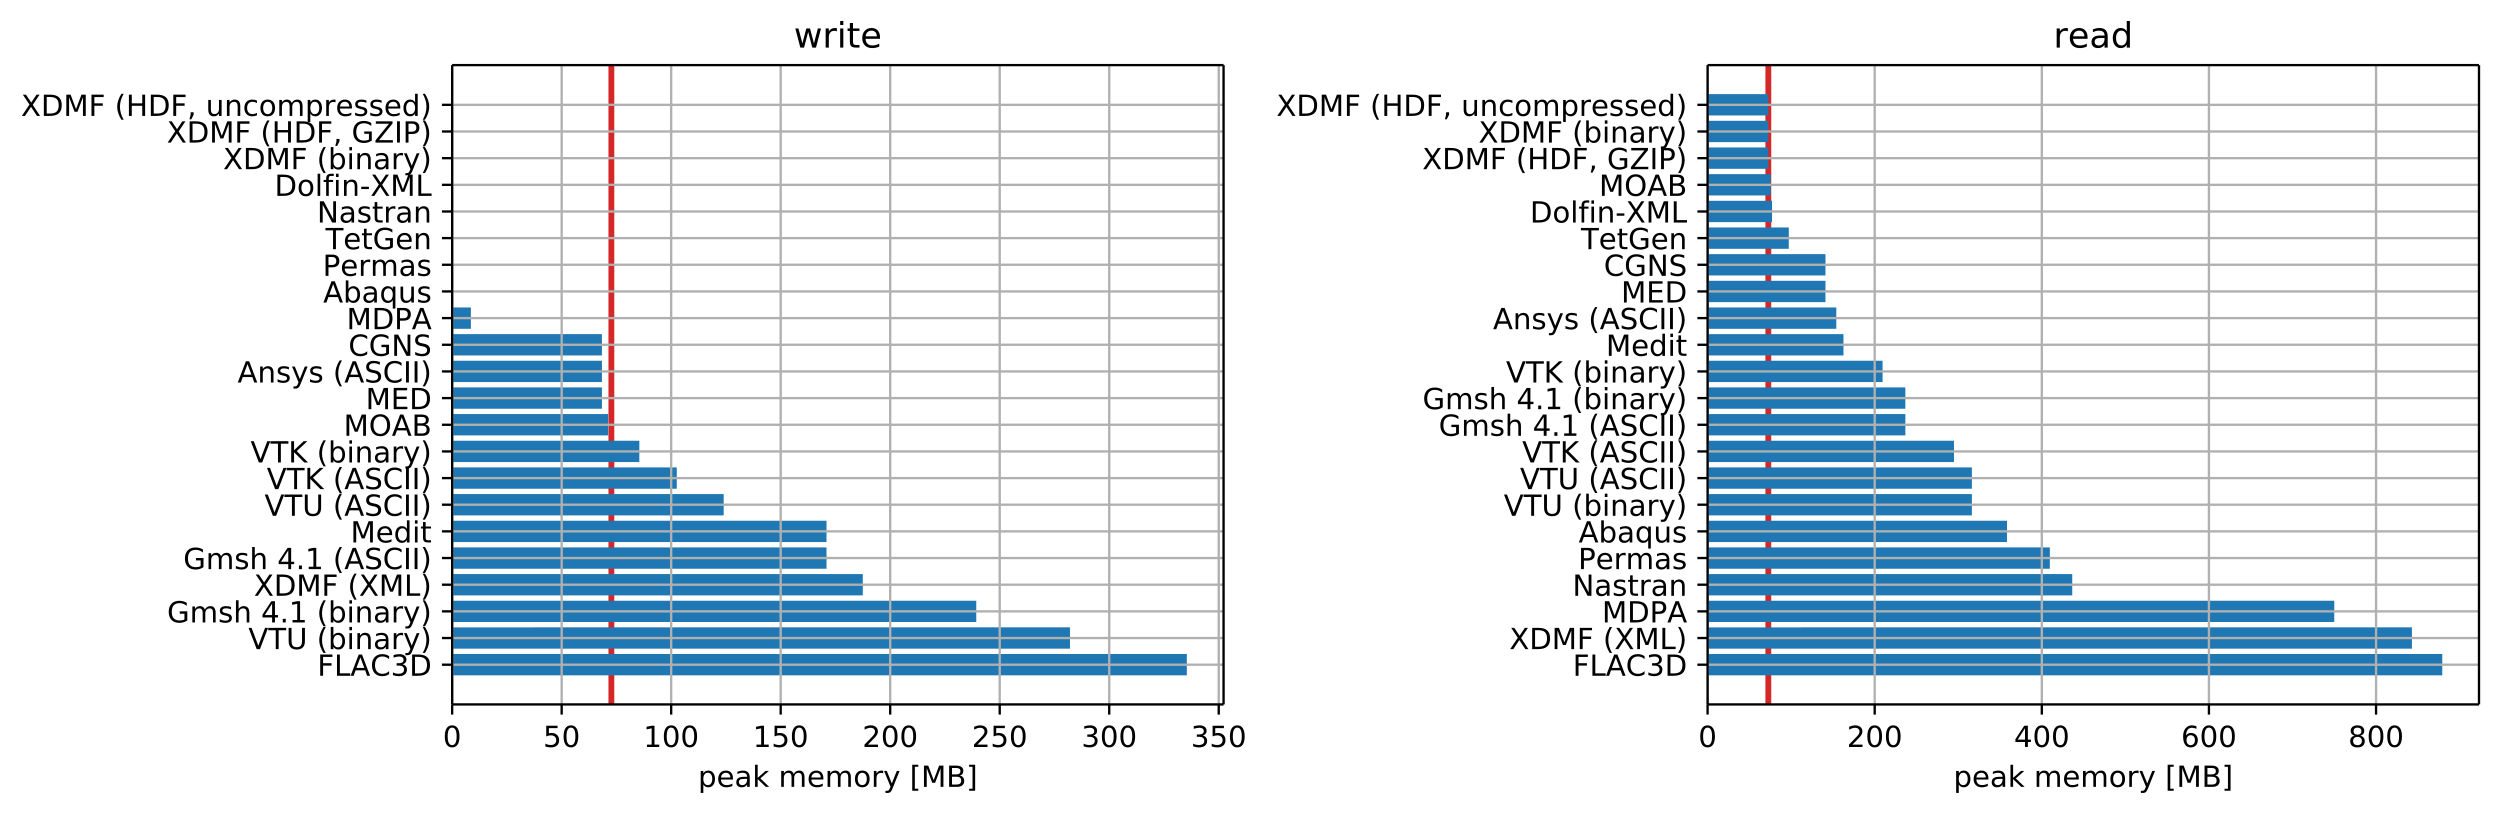 <svg height="372.046" viewBox="0 0 857.022 279.034" width="1142.695" xmlns="http://www.w3.org/2000/svg" xmlns:xlink="http://www.w3.org/1999/xlink"><defs><style>*{stroke-linecap:butt;stroke-linejoin:round}</style></defs><g id="figure_1"><path d="M0 279.034h857.022V0H0z" fill="none" id="patch_1"/><g id="axes_1"><path d="M155.002 241.478h264.446V22.318H155.002z" fill="none" id="patch_2"/><path clip-path="url(#pdcc5256790)" d="M209.582 246.14V8.517" fill="none" stroke="#d62728" stroke-linecap="square" stroke-width="2" id="line2d_1"/><path clip-path="url(#pdcc5256790)" d="M155.002 231.516h251.853v-7.311H155.002z" fill="#1f77b4" id="patch_3"/><path clip-path="url(#pdcc5256790)" d="M155.002 222.377h211.794v-7.311H155.002z" fill="#1f77b4" id="patch_4"/><path clip-path="url(#pdcc5256790)" d="M155.002 213.238h179.67v-7.312h-179.67z" fill="#1f77b4" id="patch_5"/><path clip-path="url(#pdcc5256790)" d="M155.002 204.098H295.77v-7.311H155z" fill="#1f77b4" id="patch_6"/><path clip-path="url(#pdcc5256790)" d="M155.002 194.96h128.337v-7.312H155.002z" fill="#1f77b4" id="patch_7"/><path clip-path="url(#pdcc5256790)" d="M155.002 185.82h128.337v-7.312H155.002z" fill="#1f77b4" id="patch_8"/><path clip-path="url(#pdcc5256790)" d="M155.002 176.68h93.08v-7.31h-93.08z" fill="#1f77b4" id="patch_9"/><path clip-path="url(#pdcc5256790)" d="M155.002 167.541h77.001v-7.311h-77.001z" fill="#1f77b4" id="patch_10"/><path clip-path="url(#pdcc5256790)" d="M155.002 158.402h64.17v-7.311h-64.17z" fill="#1f77b4" id="patch_11"/><path clip-path="url(#pdcc5256790)" d="M155.002 149.263h53.508v-7.312h-53.508z" fill="#1f77b4" id="patch_12"/><path clip-path="url(#pdcc5256790)" d="M155.002 140.123h51.347v-7.31h-51.347z" fill="#1f77b4" id="patch_13"/><path clip-path="url(#pdcc5256790)" d="M155.002 130.984h51.346v-7.311h-51.346z" fill="#1f77b4" id="patch_14"/><path clip-path="url(#pdcc5256790)" d="M155.002 121.845h51.343v-7.312h-51.343z" fill="#1f77b4" id="patch_15"/><path clip-path="url(#pdcc5256790)" d="M155.002 112.706h6.422v-7.312h-6.422z" fill="#1f77b4" id="patch_16"/><path clip-path="url(#pdcc5256790)" d="M155.002 103.566h.04v-7.311h-.04z" fill="#1f77b4" id="patch_17"/><path clip-path="url(#pdcc5256790)" d="M155.002 94.427h.04v-7.311h-.04z" fill="#1f77b4" id="patch_18"/><path clip-path="url(#pdcc5256790)" d="M155.002 85.288h.04v-7.312h-.04z" fill="#1f77b4" id="patch_19"/><path clip-path="url(#pdcc5256790)" d="M155.002 76.148h.033v-7.31h-.033z" fill="#1f77b4" id="patch_20"/><path clip-path="url(#pdcc5256790)" d="M155.002 67.01h.014v-7.312h-.014z" fill="#1f77b4" id="patch_21"/><path clip-path="url(#pdcc5256790)" d="M155.002 57.87h.006v-7.311h-.006z" fill="#1f77b4" id="patch_22"/><path clip-path="url(#pdcc5256790)" d="M155.002 48.73h.004v-7.31h-.004z" fill="#1f77b4" id="patch_23"/><path clip-path="url(#pdcc5256790)" d="M155.002 39.591h.003V32.28h-.003z" fill="#1f77b4" id="patch_24"/><g id="matplotlib.axis_1"><g id="xtick_1"><path clip-path="url(#pdcc5256790)" d="M155.002 241.478V22.318" fill="none" stroke="#b0b0b0" stroke-linecap="square" stroke-width=".8" id="line2d_2"/><g id="line2d_3"><defs><path d="M0 0v3.5" id="m8666984bd7" stroke="#000" stroke-width=".8"/></defs><use x="155.002" xlink:href="#m8666984bd7" y="241.478" stroke="#000" stroke-width=".8"/></g><g id="text_1"><defs><path d="M31.781 66.406q-7.61 0-11.453-7.5Q16.5 51.422 16.5 36.375q0-14.984 3.828-22.484 3.844-7.5 11.453-7.5 7.672 0 11.5 7.5 3.844 7.5 3.844 22.484 0 15.047-3.844 22.531-3.828 7.5-11.5 7.5zm0 7.813q12.266 0 18.735-9.703 6.468-9.688 6.468-28.141 0-18.406-6.468-28.11-6.47-9.687-18.735-9.687-12.25 0-18.718 9.688-6.47 9.703-6.47 28.109 0 18.453 6.47 28.14Q19.53 74.22 31.78 74.22z" id="DejaVuSans-48"/></defs><use xlink:href="#DejaVuSans-48" transform="matrix(.1 0 0 -.1 151.82 256.077)"/></g></g><g id="xtick_2"><path clip-path="url(#pdcc5256790)" d="M192.543 241.478V22.318" fill="none" stroke="#b0b0b0" stroke-linecap="square" stroke-width=".8" id="line2d_4"/><use x="192.543" xlink:href="#m8666984bd7" y="241.478" stroke="#000" stroke-width=".8" id="line2d_5"/><g id="text_2"><defs><path d="M10.797 72.906h38.719v-8.312H19.828v-17.86q2.14.735 4.281 1.094 2.157.36 4.313.36 12.203 0 19.328-6.688 7.14-6.688 7.14-18.11 0-11.765-7.328-18.296-7.328-6.516-20.656-6.516-4.593 0-9.36.781-4.75.782-9.827 2.344v9.922q4.39-2.39 9.078-3.563 4.687-1.171 9.906-1.171 8.453 0 13.375 4.437 4.938 4.438 4.938 12.063 0 7.609-4.938 12.047-4.922 4.453-13.375 4.453-3.953 0-7.89-.875-3.922-.875-8.016-2.735z" id="DejaVuSans-53"/></defs><g transform="matrix(.1 0 0 -.1 186.18 256.077)"><use xlink:href="#DejaVuSans-53"/><use x="63.623" xlink:href="#DejaVuSans-48"/></g></g></g><g id="xtick_3"><path clip-path="url(#pdcc5256790)" d="M230.085 241.478V22.318" fill="none" stroke="#b0b0b0" stroke-linecap="square" stroke-width=".8" id="line2d_6"/><use x="230.085" xlink:href="#m8666984bd7" y="241.478" stroke="#000" stroke-width=".8" id="line2d_7"/><g id="text_3"><defs><path d="M12.406 8.297h16.11v55.625l-17.532-3.516v8.985l17.438 3.515h9.86V8.296H54.39V0H12.406z" id="DejaVuSans-49"/></defs><g transform="matrix(.1 0 0 -.1 220.542 256.077)"><use xlink:href="#DejaVuSans-49"/><use x="63.623" xlink:href="#DejaVuSans-48"/><use x="127.246" xlink:href="#DejaVuSans-48"/></g></g></g><g id="xtick_4"><path clip-path="url(#pdcc5256790)" d="M267.627 241.478V22.318" fill="none" stroke="#b0b0b0" stroke-linecap="square" stroke-width=".8" id="line2d_8"/><use x="267.627" xlink:href="#m8666984bd7" y="241.478" stroke="#000" stroke-width=".8" id="line2d_9"/><g transform="matrix(.1 0 0 -.1 258.083 256.077)" id="text_4"><use xlink:href="#DejaVuSans-49"/><use x="63.623" xlink:href="#DejaVuSans-53"/><use x="127.246" xlink:href="#DejaVuSans-48"/></g></g><g id="xtick_5"><path clip-path="url(#pdcc5256790)" d="M305.169 241.478V22.318" fill="none" stroke="#b0b0b0" stroke-linecap="square" stroke-width=".8" id="line2d_10"/><use x="305.169" xlink:href="#m8666984bd7" y="241.478" stroke="#000" stroke-width=".8" id="line2d_11"/><g id="text_5"><defs><path d="M19.188 8.297h34.421V0H7.33v8.297q5.609 5.812 15.296 15.594 9.703 9.797 12.188 12.64 4.734 5.313 6.609 9 1.89 3.688 1.89 7.25 0 5.813-4.078 9.469-4.078 3.672-10.625 3.672-4.64 0-9.797-1.61-5.14-1.609-11-4.89v9.969Q13.767 71.78 18.938 73q5.188 1.219 9.485 1.219 11.328 0 18.062-5.672 6.735-5.656 6.735-15.125 0-4.5-1.688-8.531-1.672-4.016-6.125-9.485-1.218-1.422-7.765-8.187-6.532-6.766-18.453-18.922z" id="DejaVuSans-50"/></defs><g transform="matrix(.1 0 0 -.1 295.625 256.077)"><use xlink:href="#DejaVuSans-50"/><use x="63.623" xlink:href="#DejaVuSans-48"/><use x="127.246" xlink:href="#DejaVuSans-48"/></g></g></g><g id="xtick_6"><path clip-path="url(#pdcc5256790)" d="M342.71 241.478V22.318" fill="none" stroke="#b0b0b0" stroke-linecap="square" stroke-width=".8" id="line2d_12"/><use x="342.711" xlink:href="#m8666984bd7" y="241.478" stroke="#000" stroke-width=".8" id="line2d_13"/><g transform="matrix(.1 0 0 -.1 333.167 256.077)" id="text_6"><use xlink:href="#DejaVuSans-50"/><use x="63.623" xlink:href="#DejaVuSans-53"/><use x="127.246" xlink:href="#DejaVuSans-48"/></g></g><g id="xtick_7"><path clip-path="url(#pdcc5256790)" d="M380.253 241.478V22.318" fill="none" stroke="#b0b0b0" stroke-linecap="square" stroke-width=".8" id="line2d_14"/><use x="380.253" xlink:href="#m8666984bd7" y="241.478" stroke="#000" stroke-width=".8" id="line2d_15"/><g id="text_7"><defs><path d="M40.578 39.313Q47.656 37.797 51.625 33q3.984-4.781 3.984-11.813 0-10.78-7.422-16.703-7.421-5.906-21.093-5.906-4.578 0-9.438.906-4.86.907-10.031 2.72v9.515q4.094-2.39 8.969-3.61 4.89-1.218 10.218-1.218 9.266 0 14.125 3.656 4.86 3.656 4.86 10.64 0 6.454-4.516 10.079-4.515 3.64-12.562 3.64h-8.5v8.11h8.89q7.266 0 11.125 2.906 3.86 2.906 3.86 8.375 0 5.61-3.985 8.61-3.968 3.015-11.39 3.015-4.063 0-8.703-.89-4.641-.876-10.203-2.72v8.782q5.624 1.562 10.53 2.344 4.907.78 9.25.78 11.235 0 17.766-5.109 6.547-5.093 6.547-13.78 0-6.063-3.468-10.235-3.47-4.172-9.86-5.782z" id="DejaVuSans-51"/></defs><g transform="matrix(.1 0 0 -.1 370.709 256.077)"><use xlink:href="#DejaVuSans-51"/><use x="63.623" xlink:href="#DejaVuSans-48"/><use x="127.246" xlink:href="#DejaVuSans-48"/></g></g></g><g id="xtick_8"><path clip-path="url(#pdcc5256790)" d="M417.795 241.478V22.318" fill="none" stroke="#b0b0b0" stroke-linecap="square" stroke-width=".8" id="line2d_16"/><use x="417.795" xlink:href="#m8666984bd7" y="241.478" stroke="#000" stroke-width=".8" id="line2d_17"/><g transform="matrix(.1 0 0 -.1 408.25 256.077)" id="text_8"><use xlink:href="#DejaVuSans-51"/><use x="63.623" xlink:href="#DejaVuSans-53"/><use x="127.246" xlink:href="#DejaVuSans-48"/></g></g><g id="text_9"><defs><path d="M18.11 8.203v-29H9.077v75.484h9.031v-8.296q2.844 4.875 7.157 7.234Q29.594 56 35.594 56q9.968 0 16.187-7.906 6.235-7.907 6.235-20.797T51.78 6.484q-6.218-7.906-16.187-7.906-6 0-10.328 2.375-4.313 2.375-7.157 7.25zm30.578 19.094q0 9.906-4.079 15.547-4.078 5.64-11.203 5.64-7.14 0-11.218-5.64-4.079-5.64-4.079-15.547 0-9.906 4.078-15.547 4.079-5.64 11.22-5.64 7.124 0 11.202 5.64t4.078 15.547z" id="DejaVuSans-112"/><path d="M56.203 29.594v-4.39H14.891q.593-9.282 5.593-14.142 5-4.859 13.938-4.859 5.172 0 10.031 1.266 4.86 1.265 9.656 3.812v-8.5Q49.266.734 44.187-.344 39.11-1.422 33.892-1.422q-13.094 0-20.735 7.61-7.64 7.625-7.64 20.625 0 13.421 7.25 21.296Q20.016 56 32.328 56q11.031 0 17.453-7.11 6.422-7.093 6.422-19.296zm-8.984 2.64q-.094 7.36-4.125 11.75-4.032 4.407-10.672 4.407-7.516 0-12.031-4.25-4.516-4.25-5.203-11.97z" id="DejaVuSans-101"/><path d="M34.281 27.484q-10.89 0-15.093-2.484-4.204-2.484-4.204-8.5 0-4.781 3.157-7.594 3.156-2.797 8.562-2.797 7.485 0 12 5.297 4.516 5.297 4.516 14.078v2zm17.922 3.72V0H43.22v8.297Q40.14 3.328 35.547.953q-4.594-2.375-11.234-2.375-8.391 0-13.36 4.719Q6 8.016 6 15.922q0 9.219 6.172 13.906 6.187 4.688 18.437 4.688h12.61v.89q0 6.203-4.078 9.594-4.078 3.39-11.453 3.39-4.688 0-9.141-1.124-4.438-1.125-8.531-3.375v8.312q4.921 1.906 9.562 2.844 4.64.953 9.031.953 11.875 0 17.735-6.156 5.86-6.14 5.86-18.64z" id="DejaVuSans-97"/><path d="M9.078 75.984h9.031V31.11l26.813 23.578H56.39l-29-25.578L57.625 0H45.906L18.11 26.703V0H9.08z" id="DejaVuSans-107"/><path d="M52 44.188q3.375 6.062 8.063 8.937Q64.75 56 71.093 56q8.548 0 13.188-5.984 4.64-5.97 4.64-17V0h-9.03v32.719q0 7.86-2.797 11.656-2.781 3.813-8.485 3.813-6.984 0-11.046-4.641-4.047-4.625-4.047-12.64V0h-9.032v32.719q0 7.906-2.78 11.687-2.782 3.782-8.595 3.782-6.89 0-10.953-4.657-4.047-4.656-4.047-12.625V0H9.08v54.688h9.03v-8.5q3.078 5.03 7.375 7.421Q29.781 56 35.687 56q5.97 0 10.141-3.031Q50 49.953 52 44.187z" id="DejaVuSans-109"/><path d="M30.61 48.39q-7.22 0-11.422-5.64-4.204-5.64-4.204-15.453 0-9.813 4.172-15.453 4.188-5.64 11.453-5.64 7.188 0 11.375 5.655 4.203 5.672 4.203 15.438 0 9.719-4.203 15.406-4.187 5.688-11.375 5.688zm0 7.61q11.718 0 18.406-7.625 6.703-7.61 6.703-21.078 0-13.422-6.703-21.078-6.688-7.64-18.407-7.64-11.765 0-18.437 7.64-6.656 7.656-6.656 21.078 0 13.469 6.656 21.078Q18.844 56 30.609 56z" id="DejaVuSans-111"/><path d="M41.11 46.297q-1.516.875-3.297 1.281Q36.03 48 33.89 48q-7.625 0-11.703-4.953-4.079-4.953-4.079-14.234V0H9.08v54.688h9.03v-8.5q2.844 4.984 7.375 7.39Q30.031 56 36.531 56q.922 0 2.047-.125 1.125-.11 2.484-.36z" id="DejaVuSans-114"/><path d="M32.172-5.078q-3.797-9.766-7.422-12.735-3.61-2.984-9.656-2.984H7.906v7.516h5.282q3.703 0 5.75 1.765Q21-9.766 23.483-3.219l1.61 4.094-22.11 53.813H12.5l17.094-42.766 17.093 42.766h9.516z" id="DejaVuSans-121"/><path d="M8.594 75.984h20.703V69H17.578V-6.203h11.719v-6.984H8.594z" id="DejaVuSans-91"/><path d="M9.813 72.906h14.703l18.593-49.61 18.703 49.61h14.704V0H66.89v64.016l-18.797-50h-9.907l-18.796 50V0H9.813z" id="DejaVuSans-77"/><path d="M19.672 34.813V8.108H35.5q7.953 0 11.781 3.297 3.844 3.297 3.844 10.078 0 6.844-3.844 10.078-3.828 3.25-11.781 3.25zm0 29.984V42.828h14.61q7.218 0 10.75 2.703 3.546 2.719 3.546 8.282 0 5.515-3.547 8.25-3.531 2.734-10.75 2.734zm-9.86 8.11h25.204q11.28 0 17.375-4.688Q58.5 63.53 58.5 54.89q0-6.703-3.125-10.657-3.125-3.953-9.188-4.922 7.282-1.562 11.313-6.53 4.031-4.954 4.031-12.376 0-9.765-6.64-15.093Q48.25 0 35.984 0H9.812z" id="DejaVuSans-66"/><path d="M30.422 75.984v-89.171H9.719v6.984H21.39V69H9.719v6.984z" id="DejaVuSans-93"/></defs><g transform="matrix(.1 0 0 -.1 239.3 269.755)"><use xlink:href="#DejaVuSans-112"/><use x="63.477" xlink:href="#DejaVuSans-101"/><use x="125" xlink:href="#DejaVuSans-97"/><use x="186.279" xlink:href="#DejaVuSans-107"/><use x="244.189" xlink:href="#DejaVuSans-32"/><use x="275.977" xlink:href="#DejaVuSans-109"/><use x="373.389" xlink:href="#DejaVuSans-101"/><use x="434.912" xlink:href="#DejaVuSans-109"/><use x="532.324" xlink:href="#DejaVuSans-111"/><use x="593.506" xlink:href="#DejaVuSans-114"/><use x="634.619" xlink:href="#DejaVuSans-121"/><use x="693.799" xlink:href="#DejaVuSans-32"/><use x="725.586" xlink:href="#DejaVuSans-91"/><use x="764.6" xlink:href="#DejaVuSans-77"/><use x="850.879" xlink:href="#DejaVuSans-66"/><use x="919.482" xlink:href="#DejaVuSans-93"/></g></g></g><g id="matplotlib.axis_2"><g id="ytick_1"><path clip-path="url(#pdcc5256790)" d="M155.002 227.86h264.446" fill="none" stroke="#b0b0b0" stroke-linecap="square" stroke-width=".8" id="line2d_18"/><g id="line2d_19"><defs><path d="M0 0h-3.5" id="mb014291831" stroke="#000" stroke-width=".8"/></defs><use x="155.002" xlink:href="#mb014291831" y="227.861" stroke="#000" stroke-width=".8"/></g><g id="text_10"><defs><path d="M9.813 72.906h41.89v-8.312H19.672V43.109h28.906v-8.297H19.672V0h-9.86z" id="DejaVuSans-70"/><path d="M9.813 72.906h9.859V8.296h35.5V0H9.812z" id="DejaVuSans-76"/><path d="M34.188 63.188L20.797 26.906h26.812zm-5.579 9.718h11.188L67.578 0h-10.25l-6.64 18.703h-32.86L11.188 0H.78z" id="DejaVuSans-65"/><path d="M64.406 67.281v-10.39q-4.984 4.64-10.625 6.922-5.64 2.296-11.984 2.296-12.5 0-19.14-7.64-6.641-7.64-6.641-22.094 0-14.406 6.64-22.047 6.64-7.64 19.14-7.64 6.345 0 11.985 2.296 5.64 2.297 10.625 6.938V5.609Q59.234 2.094 53.437.33q-5.78-1.75-12.218-1.75-16.563 0-26.094 10.124-9.516 10.14-9.516 27.672 0 17.578 9.516 27.703 9.531 10.14 26.094 10.14 6.531 0 12.312-1.734 5.797-1.734 10.875-5.203z" id="DejaVuSans-67"/><path d="M19.672 64.797V8.109h11.922q15.093 0 22.093 6.829 7 6.843 7 21.593 0 14.64-7 21.453-7 6.813-22.093 6.813zm-9.86 8.11h20.266q21.188 0 31.094-8.813 9.922-8.813 9.922-27.563 0-18.86-9.969-27.703Q51.172 0 30.078 0H9.813z" id="DejaVuSans-68"/></defs><g transform="matrix(.1 0 0 -.1 108.79 231.66)"><use xlink:href="#DejaVuSans-70"/><use x="57.52" xlink:href="#DejaVuSans-76"/><use x="113.264" xlink:href="#DejaVuSans-65"/><use x="181.656" xlink:href="#DejaVuSans-67"/><use x="251.48" xlink:href="#DejaVuSans-51"/><use x="315.104" xlink:href="#DejaVuSans-68"/></g></g></g><g id="ytick_2"><path clip-path="url(#pdcc5256790)" d="M155.002 218.721h264.446" fill="none" stroke="#b0b0b0" stroke-linecap="square" stroke-width=".8" id="line2d_20"/><use x="155.002" xlink:href="#mb014291831" y="218.721" stroke="#000" stroke-width=".8" id="line2d_21"/><g id="text_11"><defs><path d="M28.61 0L.78 72.906h10.297l23.11-61.375 23.14 61.375h10.25L39.797 0z" id="DejaVuSans-86"/><path d="M-.297 72.906h61.672v-8.312H35.5V0h-9.906v64.594H-.296z" id="DejaVuSans-84"/><path d="M8.688 72.906h9.921V28.61q0-11.718 4.235-16.875 4.25-5.14 13.781-5.14 9.469 0 13.719 5.14 4.25 5.157 4.25 16.875v44.297H64.5V27.391q0-14.25-7.063-21.532-7.046-7.28-20.812-7.28-13.828 0-20.89 7.28-7.047 7.282-7.047 21.532z" id="DejaVuSans-85"/><path d="M31 75.875q-6.531-11.219-9.719-22.219-3.172-10.984-3.172-22.265 0-11.266 3.203-22.328Q24.517-2 31-13.188h-7.813Q15.875-1.704 12.235 9.375q-3.64 11.078-3.64 22.016 0 10.89 3.61 21.922 3.624 11.046 10.983 22.562z" id="DejaVuSans-40"/><path d="M48.688 27.297q0 9.906-4.079 15.547-4.078 5.64-11.203 5.64-7.14 0-11.218-5.64-4.079-5.64-4.079-15.547 0-9.906 4.078-15.547 4.079-5.64 11.22-5.64 7.124 0 11.202 5.64t4.078 15.547zM18.108 46.39q2.844 4.875 7.157 7.234Q29.594 56 35.594 56q9.968 0 16.187-7.906 6.235-7.907 6.235-20.797T51.78 6.484q-6.218-7.906-16.187-7.906-6 0-10.328 2.375-4.313 2.375-7.157 7.25V0H9.08v75.984h9.03z" id="DejaVuSans-98"/><path d="M9.422 54.688h8.984V0H9.422zm0 21.296h8.984v-11.39H9.422z" id="DejaVuSans-105"/><path d="M54.89 33.016V0h-8.984v32.719q0 7.765-3.031 11.61-3.031 3.858-9.078 3.858-7.281 0-11.484-4.64-4.204-4.625-4.204-12.64V0H9.08v54.688h9.03v-8.5q3.235 4.937 7.594 7.374Q30.078 56 35.797 56q9.422 0 14.25-5.828 4.844-5.828 4.844-17.156z" id="DejaVuSans-110"/><path d="M8.016 75.875h7.812q7.313-11.516 10.953-22.563 3.64-11.03 3.64-21.921 0-10.938-3.64-22.016-3.64-11.078-10.953-22.563H8.016Q14.5-2 17.703 9.063q3.203 11.063 3.203 22.329 0 11.28-3.203 22.265-3.203 11-9.687 22.219z" id="DejaVuSans-41"/></defs><g transform="matrix(.1 0 0 -.1 85.131 222.52)"><use xlink:href="#DejaVuSans-86"/><use x="68.408" xlink:href="#DejaVuSans-84"/><use x="129.492" xlink:href="#DejaVuSans-85"/><use x="202.686" xlink:href="#DejaVuSans-32"/><use x="234.473" xlink:href="#DejaVuSans-40"/><use x="273.486" xlink:href="#DejaVuSans-98"/><use x="336.963" xlink:href="#DejaVuSans-105"/><use x="364.746" xlink:href="#DejaVuSans-110"/><use x="428.125" xlink:href="#DejaVuSans-97"/><use x="489.404" xlink:href="#DejaVuSans-114"/><use x="530.518" xlink:href="#DejaVuSans-121"/><use x="589.697" xlink:href="#DejaVuSans-41"/></g></g></g><g id="ytick_3"><path clip-path="url(#pdcc5256790)" d="M155.002 209.582h264.446" fill="none" stroke="#b0b0b0" stroke-linecap="square" stroke-width=".8" id="line2d_22"/><use x="155.002" xlink:href="#mb014291831" y="209.582" stroke="#000" stroke-width=".8" id="line2d_23"/><g id="text_12"><defs><path d="M59.516 10.406v19.578h-16.11v8.11h25.875V6.78Q63.578 2.734 56.687.656 49.813-1.422 42-1.422q-17.094 0-26.75 9.985-9.64 10-9.64 27.812 0 17.875 9.64 27.86 9.656 9.984 26.75 9.984 7.125 0 13.547-1.766 6.422-1.75 11.844-5.172v-10.5q-5.47 4.64-11.625 6.985-6.157 2.343-12.938 2.343-13.39 0-20.11-7.468-6.702-7.47-6.702-22.266 0-14.75 6.703-22.219 6.718-7.469 20.11-7.469 5.218 0 9.312.907 4.109.906 7.375 2.812z" id="DejaVuSans-71"/><path d="M44.281 53.078v-8.5q-3.797 1.953-7.906 2.922-4.094.984-8.5.984-6.688 0-10.031-2.047-3.344-2.046-3.344-6.156 0-3.125 2.39-4.906 2.391-1.781 9.626-3.39l3.078-.688q9.562-2.047 13.593-5.781 4.032-3.735 4.032-10.422 0-7.625-6.032-12.078-6.03-4.438-16.578-4.438-4.39 0-9.156.86Q10.688.296 5.422 2v9.281q4.984-2.594 9.812-3.89 4.829-1.282 9.579-1.282 6.343 0 9.75 2.172 3.421 2.172 3.421 6.125 0 3.656-2.468 5.61-2.453 1.953-10.813 3.765l-3.125.735q-8.344 1.75-12.062 5.39-3.704 3.64-3.704 9.985 0 7.718 5.47 11.906Q16.75 56 26.811 56q4.97 0 9.36-.734 4.406-.72 8.11-2.188z" id="DejaVuSans-115"/><path d="M54.89 33.016V0h-8.984v32.719q0 7.765-3.031 11.61-3.031 3.858-9.078 3.858-7.281 0-11.484-4.64-4.204-4.625-4.204-12.64V0H9.08v75.984h9.03V46.188q3.235 4.937 7.594 7.374Q30.078 56 35.797 56q9.422 0 14.25-5.828 4.844-5.828 4.844-17.156z" id="DejaVuSans-104"/><path d="M37.797 64.313L12.89 25.39h24.906zm-2.594 8.593H47.61V25.391h10.407v-8.203H47.609V0h-9.812v17.188H4.89v9.515z" id="DejaVuSans-52"/><path d="M10.688 12.406H21V0H10.687z" id="DejaVuSans-46"/></defs><g transform="matrix(.1 0 0 -.1 57.281 213.381)"><use xlink:href="#DejaVuSans-71"/><use x="77.49" xlink:href="#DejaVuSans-109"/><use x="174.902" xlink:href="#DejaVuSans-115"/><use x="227.002" xlink:href="#DejaVuSans-104"/><use x="290.381" xlink:href="#DejaVuSans-32"/><use x="322.168" xlink:href="#DejaVuSans-52"/><use x="385.791" xlink:href="#DejaVuSans-46"/><use x="417.578" xlink:href="#DejaVuSans-49"/><use x="481.201" xlink:href="#DejaVuSans-32"/><use x="512.988" xlink:href="#DejaVuSans-40"/><use x="552.002" xlink:href="#DejaVuSans-98"/><use x="615.479" xlink:href="#DejaVuSans-105"/><use x="643.262" xlink:href="#DejaVuSans-110"/><use x="706.641" xlink:href="#DejaVuSans-97"/><use x="767.92" xlink:href="#DejaVuSans-114"/><use x="809.033" xlink:href="#DejaVuSans-121"/><use x="868.213" xlink:href="#DejaVuSans-41"/></g></g></g><g id="ytick_4"><path clip-path="url(#pdcc5256790)" d="M155.002 200.443h264.446" fill="none" stroke="#b0b0b0" stroke-linecap="square" stroke-width=".8" id="line2d_24"/><use x="155.002" xlink:href="#mb014291831" y="200.443" stroke="#000" stroke-width=".8" id="line2d_25"/><g id="text_13"><defs><path d="M6.297 72.906H16.89l18.125-27.11 18.203 27.11h10.593L40.376 37.891 65.375 0H54.781l-20.5 31L13.625 0H2.985L29 38.922z" id="DejaVuSans-88"/></defs><g transform="matrix(.1 0 0 -.1 87.04 204.242)"><use xlink:href="#DejaVuSans-88"/><use x="68.506" xlink:href="#DejaVuSans-68"/><use x="145.508" xlink:href="#DejaVuSans-77"/><use x="231.787" xlink:href="#DejaVuSans-70"/><use x="289.307" xlink:href="#DejaVuSans-32"/><use x="321.094" xlink:href="#DejaVuSans-40"/><use x="360.107" xlink:href="#DejaVuSans-88"/><use x="428.613" xlink:href="#DejaVuSans-77"/><use x="514.893" xlink:href="#DejaVuSans-76"/><use x="570.605" xlink:href="#DejaVuSans-41"/></g></g></g><g id="ytick_5"><path clip-path="url(#pdcc5256790)" d="M155.002 191.303h264.446" fill="none" stroke="#b0b0b0" stroke-linecap="square" stroke-width=".8" id="line2d_26"/><use x="155.002" xlink:href="#mb014291831" y="191.303" stroke="#000" stroke-width=".8" id="line2d_27"/><g id="text_14"><defs><path d="M53.516 70.516V60.89q-5.61 2.687-10.594 4-4.984 1.328-9.625 1.328-8.047 0-12.422-3.125t-4.375-8.89q0-4.845 2.906-7.313 2.907-2.453 11.016-3.97l5.953-1.218q11.031-2.11 16.281-7.406 5.25-5.297 5.25-14.172 0-10.61-7.11-16.078-7.093-5.469-20.812-5.469-5.172 0-11.015 1.172Q13.14.922 6.89 3.219v10.156q6-3.36 11.765-5.078 5.766-1.703 11.328-1.703 8.438 0 13.032 3.312 4.593 3.328 4.593 9.485 0 5.359-3.297 8.39-3.296 3.032-10.812 4.547L27.484 33.5q-11.03 2.188-15.968 6.875-4.922 4.688-4.922 13.047 0 9.672 6.812 15.234 6.813 5.563 18.766 5.563 5.14 0 10.453-.938 5.328-.922 10.89-2.765z" id="DejaVuSans-83"/><path d="M9.813 72.906h9.859V0h-9.86z" id="DejaVuSans-73"/></defs><g transform="matrix(.1 0 0 -.1 62.831 195.103)"><use xlink:href="#DejaVuSans-71"/><use x="77.49" xlink:href="#DejaVuSans-109"/><use x="174.902" xlink:href="#DejaVuSans-115"/><use x="227.002" xlink:href="#DejaVuSans-104"/><use x="290.381" xlink:href="#DejaVuSans-32"/><use x="322.168" xlink:href="#DejaVuSans-52"/><use x="385.791" xlink:href="#DejaVuSans-46"/><use x="417.578" xlink:href="#DejaVuSans-49"/><use x="481.201" xlink:href="#DejaVuSans-32"/><use x="512.988" xlink:href="#DejaVuSans-40"/><use x="552.002" xlink:href="#DejaVuSans-65"/><use x="620.41" xlink:href="#DejaVuSans-83"/><use x="683.887" xlink:href="#DejaVuSans-67"/><use x="753.711" xlink:href="#DejaVuSans-73"/><use x="783.203" xlink:href="#DejaVuSans-73"/><use x="812.695" xlink:href="#DejaVuSans-41"/></g></g></g><g id="ytick_6"><path clip-path="url(#pdcc5256790)" d="M155.002 182.164h264.446" fill="none" stroke="#b0b0b0" stroke-linecap="square" stroke-width=".8" id="line2d_28"/><use x="155.002" xlink:href="#mb014291831" y="182.164" stroke="#000" stroke-width=".8" id="line2d_29"/><g id="text_15"><defs><path d="M45.406 46.39v29.594h8.985V0h-8.985v8.203Q42.578 3.328 38.25.953q-4.313-2.375-10.375-2.375-9.906 0-16.14 7.906-6.22 7.922-6.22 20.813 0 12.89 6.22 20.797Q17.968 56 27.874 56q6.063 0 10.375-2.375 4.328-2.36 7.156-7.234zm-30.61-19.093q0-9.906 4.079-15.547 4.078-5.64 11.203-5.64 7.125 0 11.219 5.64 4.11 5.64 4.11 15.547 0 9.906-4.11 15.547-4.094 5.64-11.219 5.64-7.125 0-11.203-5.64-4.078-5.64-4.078-15.547z" id="DejaVuSans-100"/><path d="M18.313 70.219V54.688h18.5v-6.985h-18.5V18.016q0-6.688 1.828-8.594 1.828-1.906 7.453-1.906h9.218V0h-9.218q-10.407 0-14.36 3.875-3.953 3.89-3.953 14.14v29.688H2.687v6.984h6.594V70.22z" id="DejaVuSans-116"/></defs><g transform="matrix(.1 0 0 -.1 120.173 185.963)"><use xlink:href="#DejaVuSans-77"/><use x="86.279" xlink:href="#DejaVuSans-101"/><use x="147.803" xlink:href="#DejaVuSans-100"/><use x="211.279" xlink:href="#DejaVuSans-105"/><use x="239.063" xlink:href="#DejaVuSans-116"/></g></g></g><g id="ytick_7"><path clip-path="url(#pdcc5256790)" d="M155.002 173.025h264.446" fill="none" stroke="#b0b0b0" stroke-linecap="square" stroke-width=".8" id="line2d_30"/><use x="155.002" xlink:href="#mb014291831" y="173.025" stroke="#000" stroke-width=".8" id="line2d_31"/><g transform="matrix(.1 0 0 -.1 90.681 176.824)" id="text_16"><use xlink:href="#DejaVuSans-86"/><use x="68.408" xlink:href="#DejaVuSans-84"/><use x="129.492" xlink:href="#DejaVuSans-85"/><use x="202.686" xlink:href="#DejaVuSans-32"/><use x="234.473" xlink:href="#DejaVuSans-40"/><use x="273.486" xlink:href="#DejaVuSans-65"/><use x="341.895" xlink:href="#DejaVuSans-83"/><use x="405.371" xlink:href="#DejaVuSans-67"/><use x="475.195" xlink:href="#DejaVuSans-73"/><use x="504.688" xlink:href="#DejaVuSans-73"/><use x="534.18" xlink:href="#DejaVuSans-41"/></g></g><g id="ytick_8"><path clip-path="url(#pdcc5256790)" d="M155.002 163.886h264.446" fill="none" stroke="#b0b0b0" stroke-linecap="square" stroke-width=".8" id="line2d_32"/><use x="155.002" xlink:href="#mb014291831" y="163.886" stroke="#000" stroke-width=".8" id="line2d_33"/><g id="text_17"><defs><path d="M9.813 72.906h9.859V42.094L52.39 72.906h12.703L28.906 38.922 67.672 0H54.688L19.672 35.11V0h-9.86z" id="DejaVuSans-75"/></defs><g transform="matrix(.1 0 0 -.1 91.442 167.685)"><use xlink:href="#DejaVuSans-86"/><use x="68.408" xlink:href="#DejaVuSans-84"/><use x="129.492" xlink:href="#DejaVuSans-75"/><use x="195.068" xlink:href="#DejaVuSans-32"/><use x="226.855" xlink:href="#DejaVuSans-40"/><use x="265.869" xlink:href="#DejaVuSans-65"/><use x="334.277" xlink:href="#DejaVuSans-83"/><use x="397.754" xlink:href="#DejaVuSans-67"/><use x="467.578" xlink:href="#DejaVuSans-73"/><use x="497.07" xlink:href="#DejaVuSans-73"/><use x="526.563" xlink:href="#DejaVuSans-41"/></g></g></g><g id="ytick_9"><path clip-path="url(#pdcc5256790)" d="M155.002 154.746h264.446" fill="none" stroke="#b0b0b0" stroke-linecap="square" stroke-width=".8" id="line2d_34"/><use x="155.002" xlink:href="#mb014291831" y="154.746" stroke="#000" stroke-width=".8" id="line2d_35"/><g transform="matrix(.1 0 0 -.1 85.892 158.546)" id="text_18"><use xlink:href="#DejaVuSans-86"/><use x="68.408" xlink:href="#DejaVuSans-84"/><use x="129.492" xlink:href="#DejaVuSans-75"/><use x="195.068" xlink:href="#DejaVuSans-32"/><use x="226.855" xlink:href="#DejaVuSans-40"/><use x="265.869" xlink:href="#DejaVuSans-98"/><use x="329.346" xlink:href="#DejaVuSans-105"/><use x="357.129" xlink:href="#DejaVuSans-110"/><use x="420.508" xlink:href="#DejaVuSans-97"/><use x="481.787" xlink:href="#DejaVuSans-114"/><use x="522.9" xlink:href="#DejaVuSans-121"/><use x="582.08" xlink:href="#DejaVuSans-41"/></g></g><g id="ytick_10"><path clip-path="url(#pdcc5256790)" d="M155.002 145.607h264.446" fill="none" stroke="#b0b0b0" stroke-linecap="square" stroke-width=".8" id="line2d_36"/><use x="155.002" xlink:href="#mb014291831" y="145.607" stroke="#000" stroke-width=".8" id="line2d_37"/><g id="text_19"><defs><path d="M39.406 66.219q-10.75 0-17.078-8.016-6.312-8-6.312-21.828 0-13.766 6.312-21.781 6.328-8 17.078-8 10.735 0 17.016 8 6.281 8.015 6.281 21.781 0 13.828-6.281 21.828-6.281 8.016-17.016 8.016zm0 8q15.328 0 24.5-10.281 9.188-10.282 9.188-27.563 0-17.234-9.188-27.516-9.172-10.28-24.5-10.28-15.375 0-24.593 10.25-9.204 10.265-9.204 27.546t9.204 27.563q9.218 10.28 24.593 10.28z" id="DejaVuSans-79"/></defs><g transform="matrix(.1 0 0 -.1 117.802 149.406)"><use xlink:href="#DejaVuSans-77"/><use x="86.279" xlink:href="#DejaVuSans-79"/><use x="164.975" xlink:href="#DejaVuSans-65"/><use x="233.383" xlink:href="#DejaVuSans-66"/></g></g></g><g id="ytick_11"><path clip-path="url(#pdcc5256790)" d="M155.002 136.468h264.446" fill="none" stroke="#b0b0b0" stroke-linecap="square" stroke-width=".8" id="line2d_38"/><use x="155.002" xlink:href="#mb014291831" y="136.468" stroke="#000" stroke-width=".8" id="line2d_39"/><g id="text_20"><defs><path d="M9.813 72.906h46.093v-8.312H19.672V43.016H54.39v-8.297H19.67V8.297h37.11V0H9.813z" id="DejaVuSans-69"/></defs><g transform="matrix(.1 0 0 -.1 125.355 140.267)"><use xlink:href="#DejaVuSans-77"/><use x="86.279" xlink:href="#DejaVuSans-69"/><use x="149.463" xlink:href="#DejaVuSans-68"/></g></g></g><g id="ytick_12"><path clip-path="url(#pdcc5256790)" d="M155.002 127.328h264.446" fill="none" stroke="#b0b0b0" stroke-linecap="square" stroke-width=".8" id="line2d_40"/><use x="155.002" xlink:href="#mb014291831" y="127.328" stroke="#000" stroke-width=".8" id="line2d_41"/><g transform="matrix(.1 0 0 -.1 81.433 131.128)" id="text_21"><use xlink:href="#DejaVuSans-65"/><use x="68.408" xlink:href="#DejaVuSans-110"/><use x="131.787" xlink:href="#DejaVuSans-115"/><use x="183.887" xlink:href="#DejaVuSans-121"/><use x="243.066" xlink:href="#DejaVuSans-115"/><use x="295.166" xlink:href="#DejaVuSans-32"/><use x="326.953" xlink:href="#DejaVuSans-40"/><use x="365.967" xlink:href="#DejaVuSans-65"/><use x="434.375" xlink:href="#DejaVuSans-83"/><use x="497.852" xlink:href="#DejaVuSans-67"/><use x="567.676" xlink:href="#DejaVuSans-73"/><use x="597.168" xlink:href="#DejaVuSans-73"/><use x="626.66" xlink:href="#DejaVuSans-41"/></g></g><g id="ytick_13"><path clip-path="url(#pdcc5256790)" d="M155.002 118.19h264.446" fill="none" stroke="#b0b0b0" stroke-linecap="square" stroke-width=".8" id="line2d_42"/><use x="155.002" xlink:href="#mb014291831" y="118.189" stroke="#000" stroke-width=".8" id="line2d_43"/><g id="text_22"><defs><path d="M9.813 72.906h13.28l32.329-60.984v60.984h9.562V0h-13.28L19.39 60.984V0H9.813z" id="DejaVuSans-78"/></defs><g transform="matrix(.1 0 0 -.1 119.44 121.988)"><use xlink:href="#DejaVuSans-67"/><use x="69.824" xlink:href="#DejaVuSans-71"/><use x="147.314" xlink:href="#DejaVuSans-78"/><use x="222.119" xlink:href="#DejaVuSans-83"/></g></g></g><g id="ytick_14"><path clip-path="url(#pdcc5256790)" d="M155.002 109.05h264.446" fill="none" stroke="#b0b0b0" stroke-linecap="square" stroke-width=".8" id="line2d_44"/><use x="155.002" xlink:href="#mb014291831" y="109.05" stroke="#000" stroke-width=".8" id="line2d_45"/><g id="text_23"><defs><path d="M19.672 64.797v-27.39h12.406q6.89 0 10.64 3.562 3.766 3.562 3.766 10.156 0 6.547-3.765 10.11-3.75 3.562-10.64 3.562zm-9.86 8.11h22.266q12.266 0 18.531-5.548 6.282-5.546 6.282-16.234 0-10.797-6.282-16.313-6.265-5.515-18.53-5.515H19.671V0h-9.86z" id="DejaVuSans-80"/></defs><g transform="matrix(.1 0 0 -.1 118.813 112.85)"><use xlink:href="#DejaVuSans-77"/><use x="86.279" xlink:href="#DejaVuSans-68"/><use x="163.281" xlink:href="#DejaVuSans-80"/><use x="223.49" xlink:href="#DejaVuSans-65"/></g></g></g><g id="ytick_15"><path clip-path="url(#pdcc5256790)" d="M155.002 99.91h264.446" fill="none" stroke="#b0b0b0" stroke-linecap="square" stroke-width=".8" id="line2d_46"/><use x="155.002" xlink:href="#mb014291831" y="99.911" stroke="#000" stroke-width=".8" id="line2d_47"/><g id="text_24"><defs><path d="M14.797 27.297q0-9.906 4.078-15.547 4.078-5.64 11.203-5.64 7.125 0 11.219 5.64 4.11 5.64 4.11 15.547 0 9.906-4.11 15.547-4.094 5.64-11.219 5.64-7.125 0-11.203-5.64-4.078-5.64-4.078-15.547zm30.61-19.094Q42.577 3.328 38.25.953q-4.313-2.375-10.375-2.375-9.906 0-16.14 7.906-6.22 7.922-6.22 20.813 0 12.89 6.22 20.797Q17.968 56 27.874 56q6.063 0 10.375-2.375 4.328-2.36 7.156-7.234v8.297h8.985v-75.485h-8.985z" id="DejaVuSans-113"/><path d="M8.5 21.578v33.11h8.984V21.922q0-7.766 3.016-11.656 3.031-3.875 9.094-3.875 7.265 0 11.484 4.64 4.234 4.64 4.234 12.656v31h8.985V0h-8.984v8.406Q42.047 3.422 37.718 1q-4.313-2.422-10.032-2.422-9.421 0-14.312 5.86Q8.5 10.296 8.5 21.578zM31.11 56z" id="DejaVuSans-117"/></defs><g transform="matrix(.1 0 0 -.1 110.79 103.71)"><use xlink:href="#DejaVuSans-65"/><use x="68.408" xlink:href="#DejaVuSans-98"/><use x="131.885" xlink:href="#DejaVuSans-97"/><use x="193.164" xlink:href="#DejaVuSans-113"/><use x="256.641" xlink:href="#DejaVuSans-117"/><use x="320.02" xlink:href="#DejaVuSans-115"/></g></g></g><g id="ytick_16"><path clip-path="url(#pdcc5256790)" d="M155.002 90.771h264.446" fill="none" stroke="#b0b0b0" stroke-linecap="square" stroke-width=".8" id="line2d_48"/><use x="155.002" xlink:href="#mb014291831" y="90.771" stroke="#000" stroke-width=".8" id="line2d_49"/><g transform="matrix(.1 0 0 -.1 110.636 94.57)" id="text_25"><use xlink:href="#DejaVuSans-80"/><use x="60.256" xlink:href="#DejaVuSans-101"/><use x="121.779" xlink:href="#DejaVuSans-114"/><use x="162.877" xlink:href="#DejaVuSans-109"/><use x="260.289" xlink:href="#DejaVuSans-97"/><use x="321.568" xlink:href="#DejaVuSans-115"/></g></g><g id="ytick_17"><path clip-path="url(#pdcc5256790)" d="M155.002 81.632h264.446" fill="none" stroke="#b0b0b0" stroke-linecap="square" stroke-width=".8" id="line2d_50"/><use x="155.002" xlink:href="#mb014291831" y="81.632" stroke="#000" stroke-width=".8" id="line2d_51"/><g transform="matrix(.1 0 0 -.1 111.608 85.431)" id="text_26"><use xlink:href="#DejaVuSans-84"/><use x="60.818" xlink:href="#DejaVuSans-101"/><use x="122.342" xlink:href="#DejaVuSans-116"/><use x="161.551" xlink:href="#DejaVuSans-71"/><use x="239.041" xlink:href="#DejaVuSans-101"/><use x="300.564" xlink:href="#DejaVuSans-110"/></g></g><g id="ytick_18"><path clip-path="url(#pdcc5256790)" d="M155.002 72.493h264.446" fill="none" stroke="#b0b0b0" stroke-linecap="square" stroke-width=".8" id="line2d_52"/><use x="155.002" xlink:href="#mb014291831" y="72.493" stroke="#000" stroke-width=".8" id="line2d_53"/><g transform="matrix(.1 0 0 -.1 108.686 76.292)" id="text_27"><use xlink:href="#DejaVuSans-78"/><use x="74.805" xlink:href="#DejaVuSans-97"/><use x="136.084" xlink:href="#DejaVuSans-115"/><use x="188.184" xlink:href="#DejaVuSans-116"/><use x="227.393" xlink:href="#DejaVuSans-114"/><use x="268.506" xlink:href="#DejaVuSans-97"/><use x="329.785" xlink:href="#DejaVuSans-110"/></g></g><g id="ytick_19"><path clip-path="url(#pdcc5256790)" d="M155.002 63.354h264.446" fill="none" stroke="#b0b0b0" stroke-linecap="square" stroke-width=".8" id="line2d_54"/><use x="155.002" xlink:href="#mb014291831" y="63.354" stroke="#000" stroke-width=".8" id="line2d_55"/><g id="text_28"><defs><path d="M9.422 75.984h8.984V0H9.422z" id="DejaVuSans-108"/><path d="M37.11 75.984V68.5h-8.594q-4.828 0-6.72-1.953-1.874-1.953-1.874-7.031v-4.828h14.797v-6.985H19.922V0H10.89v47.703H2.297v6.984h8.594V58.5q0 9.125 4.25 13.297 4.25 4.187 13.468 4.187z" id="DejaVuSans-102"/><path d="M4.89 31.39h26.313v-8H4.891z" id="DejaVuSans-45"/></defs><g transform="matrix(.1 0 0 -.1 94.119 67.153)"><use xlink:href="#DejaVuSans-68"/><use x="77.002" xlink:href="#DejaVuSans-111"/><use x="138.184" xlink:href="#DejaVuSans-108"/><use x="165.967" xlink:href="#DejaVuSans-102"/><use x="201.172" xlink:href="#DejaVuSans-105"/><use x="228.955" xlink:href="#DejaVuSans-110"/><use x="292.334" xlink:href="#DejaVuSans-45"/><use x="328.34" xlink:href="#DejaVuSans-88"/><use x="396.846" xlink:href="#DejaVuSans-77"/><use x="483.125" xlink:href="#DejaVuSans-76"/></g></g></g><g id="ytick_20"><path clip-path="url(#pdcc5256790)" d="M155.002 54.214h264.446" fill="none" stroke="#b0b0b0" stroke-linecap="square" stroke-width=".8" id="line2d_56"/><use x="155.002" xlink:href="#mb014291831" y="54.214" stroke="#000" stroke-width=".8" id="line2d_57"/><g transform="matrix(.1 0 0 -.1 76.469 58.013)" id="text_29"><use xlink:href="#DejaVuSans-88"/><use x="68.506" xlink:href="#DejaVuSans-68"/><use x="145.508" xlink:href="#DejaVuSans-77"/><use x="231.787" xlink:href="#DejaVuSans-70"/><use x="289.307" xlink:href="#DejaVuSans-32"/><use x="321.094" xlink:href="#DejaVuSans-40"/><use x="360.107" xlink:href="#DejaVuSans-98"/><use x="423.584" xlink:href="#DejaVuSans-105"/><use x="451.367" xlink:href="#DejaVuSans-110"/><use x="514.746" xlink:href="#DejaVuSans-97"/><use x="576.025" xlink:href="#DejaVuSans-114"/><use x="617.139" xlink:href="#DejaVuSans-121"/><use x="676.318" xlink:href="#DejaVuSans-41"/></g></g><g id="ytick_21"><path clip-path="url(#pdcc5256790)" d="M155.002 45.075h264.446" fill="none" stroke="#b0b0b0" stroke-linecap="square" stroke-width=".8" id="line2d_58"/><use x="155.002" xlink:href="#mb014291831" y="45.075" stroke="#000" stroke-width=".8" id="line2d_59"/><g id="text_30"><defs><path d="M9.813 72.906h9.859v-29.89h35.844v29.89h9.859V0h-9.86v34.719H19.673V0h-9.86z" id="DejaVuSans-72"/><path d="M11.719 12.406h10.297V4l-8-15.625H7.719l4 15.625z" id="DejaVuSans-44"/><path d="M5.61 72.906h57.28v-7.531L16.798 8.297h47.219V0H4.5v7.516l46.094 57.078H5.609z" id="DejaVuSans-90"/></defs><g transform="matrix(.1 0 0 -.1 57.184 48.874)"><use xlink:href="#DejaVuSans-88"/><use x="68.506" xlink:href="#DejaVuSans-68"/><use x="145.508" xlink:href="#DejaVuSans-77"/><use x="231.787" xlink:href="#DejaVuSans-70"/><use x="289.307" xlink:href="#DejaVuSans-32"/><use x="321.094" xlink:href="#DejaVuSans-40"/><use x="360.107" xlink:href="#DejaVuSans-72"/><use x="435.303" xlink:href="#DejaVuSans-68"/><use x="512.305" xlink:href="#DejaVuSans-70"/><use x="569.824" xlink:href="#DejaVuSans-44"/><use x="601.611" xlink:href="#DejaVuSans-32"/><use x="633.398" xlink:href="#DejaVuSans-71"/><use x="710.889" xlink:href="#DejaVuSans-90"/><use x="779.395" xlink:href="#DejaVuSans-73"/><use x="808.887" xlink:href="#DejaVuSans-80"/><use x="869.189" xlink:href="#DejaVuSans-41"/></g></g></g><g id="ytick_22"><path clip-path="url(#pdcc5256790)" d="M155.002 35.936h264.446" fill="none" stroke="#b0b0b0" stroke-linecap="square" stroke-width=".8" id="line2d_60"/><use x="155.002" xlink:href="#mb014291831" y="35.936" stroke="#000" stroke-width=".8" id="line2d_61"/><g id="text_31"><defs><path d="M48.781 52.594v-8.407q-3.812 2.11-7.64 3.157-3.828 1.047-7.735 1.047-8.75 0-13.593-5.547-4.829-5.532-4.829-15.547 0-10.016 4.829-15.563 4.843-5.53 13.593-5.53 3.907 0 7.735 1.046 3.828 1.047 7.64 3.156V2.094Q45.016.344 40.984-.531q-4.015-.89-8.562-.89-12.36 0-19.64 7.765-7.266 7.765-7.266 20.953 0 13.375 7.343 21.031Q20.22 56 33.016 56q4.14 0 8.093-.86 3.953-.843 7.672-2.546z" id="DejaVuSans-99"/></defs><g transform="matrix(.1 0 0 -.1 7.2 39.735)"><use xlink:href="#DejaVuSans-88"/><use x="68.506" xlink:href="#DejaVuSans-68"/><use x="145.508" xlink:href="#DejaVuSans-77"/><use x="231.787" xlink:href="#DejaVuSans-70"/><use x="289.307" xlink:href="#DejaVuSans-32"/><use x="321.094" xlink:href="#DejaVuSans-40"/><use x="360.107" xlink:href="#DejaVuSans-72"/><use x="435.303" xlink:href="#DejaVuSans-68"/><use x="512.305" xlink:href="#DejaVuSans-70"/><use x="569.824" xlink:href="#DejaVuSans-44"/><use x="601.611" xlink:href="#DejaVuSans-32"/><use x="633.398" xlink:href="#DejaVuSans-117"/><use x="696.777" xlink:href="#DejaVuSans-110"/><use x="760.156" xlink:href="#DejaVuSans-99"/><use x="815.137" xlink:href="#DejaVuSans-111"/><use x="876.318" xlink:href="#DejaVuSans-109"/><use x="973.73" xlink:href="#DejaVuSans-112"/><use x="1037.207" xlink:href="#DejaVuSans-114"/><use x="1078.289" xlink:href="#DejaVuSans-101"/><use x="1139.813" xlink:href="#DejaVuSans-115"/><use x="1191.912" xlink:href="#DejaVuSans-115"/><use x="1244.012" xlink:href="#DejaVuSans-101"/><use x="1305.535" xlink:href="#DejaVuSans-100"/><use x="1369.012" xlink:href="#DejaVuSans-41"/></g></g></g></g><path d="M155.002 241.478V22.318" fill="none" stroke="#000" stroke-linecap="square" stroke-width=".8" id="patch_25"/><path d="M419.448 241.478V22.318" fill="none" stroke="#000" stroke-linecap="square" stroke-width=".8" id="patch_26"/><path d="M155.002 241.478h264.446" fill="none" stroke="#000" stroke-linecap="square" stroke-width=".8" id="patch_27"/><path d="M155.002 22.318h264.446" fill="none" stroke="#000" stroke-linecap="square" stroke-width=".8" id="patch_28"/><g id="text_32"><defs><path d="M4.203 54.688h8.985l11.234-42.672 11.172 42.672h10.593l11.235-42.672 11.187 42.672h8.985L63.28 0H52.688L40.922 44.828 29.109 0H18.5z" id="DejaVuSans-119"/></defs><g transform="matrix(.12 0 0 -.12 272.14 16.318)"><use xlink:href="#DejaVuSans-119"/><use x="81.787" xlink:href="#DejaVuSans-114"/><use x="122.9" xlink:href="#DejaVuSans-105"/><use x="150.684" xlink:href="#DejaVuSans-116"/><use x="189.893" xlink:href="#DejaVuSans-101"/></g></g></g><g id="axes_2"><path d="M585.375 241.478h264.447V22.318H585.375z" fill="none" id="patch_29"/><path clip-path="url(#pa041e8b79c)" d="M606.197 246.14V8.517" fill="none" stroke="#d62728" stroke-linecap="square" stroke-width="2" id="line2d_62"/><path clip-path="url(#pa041e8b79c)" d="M585.375 231.516h251.854v-7.311H585.375z" fill="#1f77b4" id="patch_30"/><path clip-path="url(#pa041e8b79c)" d="M585.375 222.377H826.83v-7.311H585.375z" fill="#1f77b4" id="patch_31"/><path clip-path="url(#pa041e8b79c)" d="M585.375 213.238h214.831v-7.312H585.375z" fill="#1f77b4" id="patch_32"/><path clip-path="url(#pa041e8b79c)" d="M585.375 204.098h125.008v-7.311H585.375z" fill="#1f77b4" id="patch_33"/><path clip-path="url(#pa041e8b79c)" d="M585.375 194.96h117.324v-7.312H585.375z" fill="#1f77b4" id="patch_34"/><path clip-path="url(#pa041e8b79c)" d="M585.375 185.82h102.637v-7.312H585.375z" fill="#1f77b4" id="patch_35"/><path clip-path="url(#pa041e8b79c)" d="M585.375 176.68h90.604v-7.31h-90.604z" fill="#1f77b4" id="patch_36"/><path clip-path="url(#pa041e8b79c)" d="M585.375 167.541h90.602v-7.311h-90.602z" fill="#1f77b4" id="patch_37"/><path clip-path="url(#pa041e8b79c)" d="M585.375 158.402h84.468v-7.311h-84.468z" fill="#1f77b4" id="patch_38"/><path clip-path="url(#pa041e8b79c)" d="M585.375 149.263h67.798v-7.312h-67.798z" fill="#1f77b4" id="patch_39"/><path clip-path="url(#pa041e8b79c)" d="M585.375 140.123h67.796v-7.31h-67.796z" fill="#1f77b4" id="patch_40"/><path clip-path="url(#pa041e8b79c)" d="M585.375 130.984h59.993v-7.311h-59.993z" fill="#1f77b4" id="patch_41"/><path clip-path="url(#pa041e8b79c)" d="M585.375 121.845h46.579v-7.312h-46.579z" fill="#1f77b4" id="patch_42"/><path clip-path="url(#pa041e8b79c)" d="M585.375 112.706h44.128v-7.312h-44.128z" fill="#1f77b4" id="patch_43"/><path clip-path="url(#pa041e8b79c)" d="M585.375 103.566h40.412v-7.311h-40.412z" fill="#1f77b4" id="patch_44"/><path clip-path="url(#pa041e8b79c)" d="M585.375 94.427h40.412v-7.311h-40.412z" fill="#1f77b4" id="patch_45"/><path clip-path="url(#pa041e8b79c)" d="M585.375 85.288h27.84v-7.312h-27.84z" fill="#1f77b4" id="patch_46"/><path clip-path="url(#pa041e8b79c)" d="M585.375 76.148h22.1v-7.31h-22.1z" fill="#1f77b4" id="patch_47"/><path clip-path="url(#pa041e8b79c)" d="M585.375 67.01h21.65v-7.312h-21.65z" fill="#1f77b4" id="patch_48"/><path clip-path="url(#pa041e8b79c)" d="M585.375 57.87H606.2v-7.311h-20.825z" fill="#1f77b4" id="patch_49"/><path clip-path="url(#pa041e8b79c)" d="M585.375 48.73h20.824v-7.31h-20.824z" fill="#1f77b4" id="patch_50"/><path clip-path="url(#pa041e8b79c)" d="M585.375 39.591h20.824V32.28h-20.824z" fill="#1f77b4" id="patch_51"/><g id="matplotlib.axis_3"><g id="xtick_9"><path clip-path="url(#pa041e8b79c)" d="M585.375 241.478V22.318" fill="none" stroke="#b0b0b0" stroke-linecap="square" stroke-width=".8" id="line2d_63"/><use x="585.375" xlink:href="#m8666984bd7" y="241.478" stroke="#000" stroke-width=".8" id="line2d_64"/><use xlink:href="#DejaVuSans-48" transform="matrix(.1 0 0 -.1 582.194 256.077)" id="text_33"/></g><g id="xtick_10"><path clip-path="url(#pa041e8b79c)" d="M642.663 241.478V22.318" fill="none" stroke="#b0b0b0" stroke-linecap="square" stroke-width=".8" id="line2d_65"/><use x="642.663" xlink:href="#m8666984bd7" y="241.478" stroke="#000" stroke-width=".8" id="line2d_66"/><g transform="matrix(.1 0 0 -.1 633.12 256.077)" id="text_34"><use xlink:href="#DejaVuSans-50"/><use x="63.623" xlink:href="#DejaVuSans-48"/><use x="127.246" xlink:href="#DejaVuSans-48"/></g></g><g id="xtick_11"><path clip-path="url(#pa041e8b79c)" d="M699.951 241.478V22.318" fill="none" stroke="#b0b0b0" stroke-linecap="square" stroke-width=".8" id="line2d_67"/><use x="699.951" xlink:href="#m8666984bd7" y="241.478" stroke="#000" stroke-width=".8" id="line2d_68"/><g transform="matrix(.1 0 0 -.1 690.408 256.077)" id="text_35"><use xlink:href="#DejaVuSans-52"/><use x="63.623" xlink:href="#DejaVuSans-48"/><use x="127.246" xlink:href="#DejaVuSans-48"/></g></g><g id="xtick_12"><path clip-path="url(#pa041e8b79c)" d="M757.24 241.478V22.318" fill="none" stroke="#b0b0b0" stroke-linecap="square" stroke-width=".8" id="line2d_69"/><use x="757.24" xlink:href="#m8666984bd7" y="241.478" stroke="#000" stroke-width=".8" id="line2d_70"/><g id="text_36"><defs><path d="M33.016 40.375q-6.641 0-10.532-4.547-3.875-4.531-3.875-12.437 0-7.86 3.875-12.438 3.891-4.562 10.532-4.562 6.64 0 10.515 4.562 3.875 4.578 3.875 12.438 0 7.906-3.875 12.437-3.875 4.547-10.515 4.547zm19.578 30.922v-8.984q-3.719 1.75-7.5 2.671-3.782.938-7.5.938-9.766 0-14.922-6.594-5.14-6.594-5.875-19.922 2.875 4.25 7.219 6.516 4.359 2.266 9.578 2.266 10.984 0 17.36-6.672 6.374-6.657 6.374-18.125 0-11.235-6.64-18.032-6.641-6.78-17.672-6.78-12.657 0-19.344 9.687-6.688 9.703-6.688 28.109 0 17.281 8.204 27.563 8.203 10.28 22.015 10.28 3.719 0 7.5-.734t7.89-2.187z" id="DejaVuSans-54"/></defs><g transform="matrix(.1 0 0 -.1 747.696 256.077)"><use xlink:href="#DejaVuSans-54"/><use x="63.623" xlink:href="#DejaVuSans-48"/><use x="127.246" xlink:href="#DejaVuSans-48"/></g></g></g><g id="xtick_13"><path clip-path="url(#pa041e8b79c)" d="M814.528 241.478V22.318" fill="none" stroke="#b0b0b0" stroke-linecap="square" stroke-width=".8" id="line2d_71"/><use x="814.528" xlink:href="#m8666984bd7" y="241.478" stroke="#000" stroke-width=".8" id="line2d_72"/><g id="text_37"><defs><path d="M31.781 34.625q-7.031 0-11.062-3.766-4.016-3.765-4.016-10.343 0-6.594 4.016-10.36Q24.75 6.391 31.78 6.391q7.032 0 11.078 3.78 4.063 3.798 4.063 10.345 0 6.578-4.031 10.343-4.016 3.766-11.11 3.766zm-9.86 4.188q-6.343 1.562-9.89 5.906Q8.5 49.079 8.5 55.329q0 8.733 6.219 13.812 6.234 5.078 17.062 5.078 10.89 0 17.094-5.078 6.203-5.079 6.203-13.813 0-6.25-3.547-10.61-3.531-4.343-9.828-5.906 7.125-1.656 11.094-6.5 3.984-4.828 3.984-11.796 0-10.61-6.468-16.282-6.47-5.656-18.532-5.656-12.047 0-18.531 5.656-6.469 5.672-6.469 16.282 0 6.968 4 11.797 4.016 4.843 11.14 6.5zM18.314 54.39q0-5.657 3.53-8.828 3.548-3.172 9.938-3.172 6.36 0 9.938 3.172 3.593 3.171 3.593 8.828 0 5.672-3.593 8.843-3.578 3.172-9.938 3.172-6.39 0-9.937-3.172-3.532-3.172-3.532-8.843z" id="DejaVuSans-56"/></defs><g transform="matrix(.1 0 0 -.1 804.984 256.077)"><use xlink:href="#DejaVuSans-56"/><use x="63.623" xlink:href="#DejaVuSans-48"/><use x="127.246" xlink:href="#DejaVuSans-48"/></g></g></g><g transform="matrix(.1 0 0 -.1 669.673 269.755)" id="text_38"><use xlink:href="#DejaVuSans-112"/><use x="63.477" xlink:href="#DejaVuSans-101"/><use x="125" xlink:href="#DejaVuSans-97"/><use x="186.279" xlink:href="#DejaVuSans-107"/><use x="244.189" xlink:href="#DejaVuSans-32"/><use x="275.977" xlink:href="#DejaVuSans-109"/><use x="373.389" xlink:href="#DejaVuSans-101"/><use x="434.912" xlink:href="#DejaVuSans-109"/><use x="532.324" xlink:href="#DejaVuSans-111"/><use x="593.506" xlink:href="#DejaVuSans-114"/><use x="634.619" xlink:href="#DejaVuSans-121"/><use x="693.799" xlink:href="#DejaVuSans-32"/><use x="725.586" xlink:href="#DejaVuSans-91"/><use x="764.6" xlink:href="#DejaVuSans-77"/><use x="850.879" xlink:href="#DejaVuSans-66"/><use x="919.482" xlink:href="#DejaVuSans-93"/></g></g><g id="matplotlib.axis_4"><g id="ytick_23"><path clip-path="url(#pa041e8b79c)" d="M585.375 227.86h264.447" fill="none" stroke="#b0b0b0" stroke-linecap="square" stroke-width=".8" id="line2d_73"/><use x="585.375" xlink:href="#mb014291831" y="227.861" stroke="#000" stroke-width=".8" id="line2d_74"/><g transform="matrix(.1 0 0 -.1 539.164 231.66)" id="text_39"><use xlink:href="#DejaVuSans-70"/><use x="57.52" xlink:href="#DejaVuSans-76"/><use x="113.264" xlink:href="#DejaVuSans-65"/><use x="181.656" xlink:href="#DejaVuSans-67"/><use x="251.48" xlink:href="#DejaVuSans-51"/><use x="315.104" xlink:href="#DejaVuSans-68"/></g></g><g id="ytick_24"><path clip-path="url(#pa041e8b79c)" d="M585.375 218.721h264.447" fill="none" stroke="#b0b0b0" stroke-linecap="square" stroke-width=".8" id="line2d_75"/><use x="585.375" xlink:href="#mb014291831" y="218.721" stroke="#000" stroke-width=".8" id="line2d_76"/><g transform="matrix(.1 0 0 -.1 517.414 222.52)" id="text_40"><use xlink:href="#DejaVuSans-88"/><use x="68.506" xlink:href="#DejaVuSans-68"/><use x="145.508" xlink:href="#DejaVuSans-77"/><use x="231.787" xlink:href="#DejaVuSans-70"/><use x="289.307" xlink:href="#DejaVuSans-32"/><use x="321.094" xlink:href="#DejaVuSans-40"/><use x="360.107" xlink:href="#DejaVuSans-88"/><use x="428.613" xlink:href="#DejaVuSans-77"/><use x="514.893" xlink:href="#DejaVuSans-76"/><use x="570.605" xlink:href="#DejaVuSans-41"/></g></g><g id="ytick_25"><path clip-path="url(#pa041e8b79c)" d="M585.375 209.582h264.447" fill="none" stroke="#b0b0b0" stroke-linecap="square" stroke-width=".8" id="line2d_77"/><use x="585.375" xlink:href="#mb014291831" y="209.582" stroke="#000" stroke-width=".8" id="line2d_78"/><g transform="matrix(.1 0 0 -.1 549.186 213.381)" id="text_41"><use xlink:href="#DejaVuSans-77"/><use x="86.279" xlink:href="#DejaVuSans-68"/><use x="163.281" xlink:href="#DejaVuSans-80"/><use x="223.49" xlink:href="#DejaVuSans-65"/></g></g><g id="ytick_26"><path clip-path="url(#pa041e8b79c)" d="M585.375 200.443h264.447" fill="none" stroke="#b0b0b0" stroke-linecap="square" stroke-width=".8" id="line2d_79"/><use x="585.375" xlink:href="#mb014291831" y="200.443" stroke="#000" stroke-width=".8" id="line2d_80"/><g transform="matrix(.1 0 0 -.1 539.06 204.242)" id="text_42"><use xlink:href="#DejaVuSans-78"/><use x="74.805" xlink:href="#DejaVuSans-97"/><use x="136.084" xlink:href="#DejaVuSans-115"/><use x="188.184" xlink:href="#DejaVuSans-116"/><use x="227.393" xlink:href="#DejaVuSans-114"/><use x="268.506" xlink:href="#DejaVuSans-97"/><use x="329.785" xlink:href="#DejaVuSans-110"/></g></g><g id="ytick_27"><path clip-path="url(#pa041e8b79c)" d="M585.375 191.303h264.447" fill="none" stroke="#b0b0b0" stroke-linecap="square" stroke-width=".8" id="line2d_81"/><use x="585.375" xlink:href="#mb014291831" y="191.303" stroke="#000" stroke-width=".8" id="line2d_82"/><g transform="matrix(.1 0 0 -.1 541.01 195.103)" id="text_43"><use xlink:href="#DejaVuSans-80"/><use x="60.256" xlink:href="#DejaVuSans-101"/><use x="121.779" xlink:href="#DejaVuSans-114"/><use x="162.877" xlink:href="#DejaVuSans-109"/><use x="260.289" xlink:href="#DejaVuSans-97"/><use x="321.568" xlink:href="#DejaVuSans-115"/></g></g><g id="ytick_28"><path clip-path="url(#pa041e8b79c)" d="M585.375 182.164h264.447" fill="none" stroke="#b0b0b0" stroke-linecap="square" stroke-width=".8" id="line2d_83"/><use x="585.375" xlink:href="#mb014291831" y="182.164" stroke="#000" stroke-width=".8" id="line2d_84"/><g transform="matrix(.1 0 0 -.1 541.163 185.963)" id="text_44"><use xlink:href="#DejaVuSans-65"/><use x="68.408" xlink:href="#DejaVuSans-98"/><use x="131.885" xlink:href="#DejaVuSans-97"/><use x="193.164" xlink:href="#DejaVuSans-113"/><use x="256.641" xlink:href="#DejaVuSans-117"/><use x="320.02" xlink:href="#DejaVuSans-115"/></g></g><g id="ytick_29"><path clip-path="url(#pa041e8b79c)" d="M585.375 173.025h264.447" fill="none" stroke="#b0b0b0" stroke-linecap="square" stroke-width=".8" id="line2d_85"/><use x="585.375" xlink:href="#mb014291831" y="173.025" stroke="#000" stroke-width=".8" id="line2d_86"/><g transform="matrix(.1 0 0 -.1 515.505 176.824)" id="text_45"><use xlink:href="#DejaVuSans-86"/><use x="68.408" xlink:href="#DejaVuSans-84"/><use x="129.492" xlink:href="#DejaVuSans-85"/><use x="202.686" xlink:href="#DejaVuSans-32"/><use x="234.473" xlink:href="#DejaVuSans-40"/><use x="273.486" xlink:href="#DejaVuSans-98"/><use x="336.963" xlink:href="#DejaVuSans-105"/><use x="364.746" xlink:href="#DejaVuSans-110"/><use x="428.125" xlink:href="#DejaVuSans-97"/><use x="489.404" xlink:href="#DejaVuSans-114"/><use x="530.518" xlink:href="#DejaVuSans-121"/><use x="589.697" xlink:href="#DejaVuSans-41"/></g></g><g id="ytick_30"><path clip-path="url(#pa041e8b79c)" d="M585.375 163.886h264.447" fill="none" stroke="#b0b0b0" stroke-linecap="square" stroke-width=".8" id="line2d_87"/><use x="585.375" xlink:href="#mb014291831" y="163.886" stroke="#000" stroke-width=".8" id="line2d_88"/><g transform="matrix(.1 0 0 -.1 521.055 167.685)" id="text_46"><use xlink:href="#DejaVuSans-86"/><use x="68.408" xlink:href="#DejaVuSans-84"/><use x="129.492" xlink:href="#DejaVuSans-85"/><use x="202.686" xlink:href="#DejaVuSans-32"/><use x="234.473" xlink:href="#DejaVuSans-40"/><use x="273.486" xlink:href="#DejaVuSans-65"/><use x="341.895" xlink:href="#DejaVuSans-83"/><use x="405.371" xlink:href="#DejaVuSans-67"/><use x="475.195" xlink:href="#DejaVuSans-73"/><use x="504.688" xlink:href="#DejaVuSans-73"/><use x="534.18" xlink:href="#DejaVuSans-41"/></g></g><g id="ytick_31"><path clip-path="url(#pa041e8b79c)" d="M585.375 154.746h264.447" fill="none" stroke="#b0b0b0" stroke-linecap="square" stroke-width=".8" id="line2d_89"/><use x="585.375" xlink:href="#mb014291831" y="154.746" stroke="#000" stroke-width=".8" id="line2d_90"/><g transform="matrix(.1 0 0 -.1 521.816 158.546)" id="text_47"><use xlink:href="#DejaVuSans-86"/><use x="68.408" xlink:href="#DejaVuSans-84"/><use x="129.492" xlink:href="#DejaVuSans-75"/><use x="195.068" xlink:href="#DejaVuSans-32"/><use x="226.855" xlink:href="#DejaVuSans-40"/><use x="265.869" xlink:href="#DejaVuSans-65"/><use x="334.277" xlink:href="#DejaVuSans-83"/><use x="397.754" xlink:href="#DejaVuSans-67"/><use x="467.578" xlink:href="#DejaVuSans-73"/><use x="497.07" xlink:href="#DejaVuSans-73"/><use x="526.563" xlink:href="#DejaVuSans-41"/></g></g><g id="ytick_32"><path clip-path="url(#pa041e8b79c)" d="M585.375 145.607h264.447" fill="none" stroke="#b0b0b0" stroke-linecap="square" stroke-width=".8" id="line2d_91"/><use x="585.375" xlink:href="#mb014291831" y="145.607" stroke="#000" stroke-width=".8" id="line2d_92"/><g transform="matrix(.1 0 0 -.1 493.205 149.406)" id="text_48"><use xlink:href="#DejaVuSans-71"/><use x="77.49" xlink:href="#DejaVuSans-109"/><use x="174.902" xlink:href="#DejaVuSans-115"/><use x="227.002" xlink:href="#DejaVuSans-104"/><use x="290.381" xlink:href="#DejaVuSans-32"/><use x="322.168" xlink:href="#DejaVuSans-52"/><use x="385.791" xlink:href="#DejaVuSans-46"/><use x="417.578" xlink:href="#DejaVuSans-49"/><use x="481.201" xlink:href="#DejaVuSans-32"/><use x="512.988" xlink:href="#DejaVuSans-40"/><use x="552.002" xlink:href="#DejaVuSans-65"/><use x="620.41" xlink:href="#DejaVuSans-83"/><use x="683.887" xlink:href="#DejaVuSans-67"/><use x="753.711" xlink:href="#DejaVuSans-73"/><use x="783.203" xlink:href="#DejaVuSans-73"/><use x="812.695" xlink:href="#DejaVuSans-41"/></g></g><g id="ytick_33"><path clip-path="url(#pa041e8b79c)" d="M585.375 136.468h264.447" fill="none" stroke="#b0b0b0" stroke-linecap="square" stroke-width=".8" id="line2d_93"/><use x="585.375" xlink:href="#mb014291831" y="136.468" stroke="#000" stroke-width=".8" id="line2d_94"/><g transform="matrix(.1 0 0 -.1 487.655 140.267)" id="text_49"><use xlink:href="#DejaVuSans-71"/><use x="77.49" xlink:href="#DejaVuSans-109"/><use x="174.902" xlink:href="#DejaVuSans-115"/><use x="227.002" xlink:href="#DejaVuSans-104"/><use x="290.381" xlink:href="#DejaVuSans-32"/><use x="322.168" xlink:href="#DejaVuSans-52"/><use x="385.791" xlink:href="#DejaVuSans-46"/><use x="417.578" xlink:href="#DejaVuSans-49"/><use x="481.201" xlink:href="#DejaVuSans-32"/><use x="512.988" xlink:href="#DejaVuSans-40"/><use x="552.002" xlink:href="#DejaVuSans-98"/><use x="615.479" xlink:href="#DejaVuSans-105"/><use x="643.262" xlink:href="#DejaVuSans-110"/><use x="706.641" xlink:href="#DejaVuSans-97"/><use x="767.92" xlink:href="#DejaVuSans-114"/><use x="809.033" xlink:href="#DejaVuSans-121"/><use x="868.213" xlink:href="#DejaVuSans-41"/></g></g><g id="ytick_34"><path clip-path="url(#pa041e8b79c)" d="M585.375 127.328h264.447" fill="none" stroke="#b0b0b0" stroke-linecap="square" stroke-width=".8" id="line2d_95"/><use x="585.375" xlink:href="#mb014291831" y="127.328" stroke="#000" stroke-width=".8" id="line2d_96"/><g transform="matrix(.1 0 0 -.1 516.266 131.128)" id="text_50"><use xlink:href="#DejaVuSans-86"/><use x="68.408" xlink:href="#DejaVuSans-84"/><use x="129.492" xlink:href="#DejaVuSans-75"/><use x="195.068" xlink:href="#DejaVuSans-32"/><use x="226.855" xlink:href="#DejaVuSans-40"/><use x="265.869" xlink:href="#DejaVuSans-98"/><use x="329.346" xlink:href="#DejaVuSans-105"/><use x="357.129" xlink:href="#DejaVuSans-110"/><use x="420.508" xlink:href="#DejaVuSans-97"/><use x="481.787" xlink:href="#DejaVuSans-114"/><use x="522.9" xlink:href="#DejaVuSans-121"/><use x="582.08" xlink:href="#DejaVuSans-41"/></g></g><g id="ytick_35"><path clip-path="url(#pa041e8b79c)" d="M585.375 118.19h264.447" fill="none" stroke="#b0b0b0" stroke-linecap="square" stroke-width=".8" id="line2d_97"/><use x="585.375" xlink:href="#mb014291831" y="118.189" stroke="#000" stroke-width=".8" id="line2d_98"/><g transform="matrix(.1 0 0 -.1 550.547 121.988)" id="text_51"><use xlink:href="#DejaVuSans-77"/><use x="86.279" xlink:href="#DejaVuSans-101"/><use x="147.803" xlink:href="#DejaVuSans-100"/><use x="211.279" xlink:href="#DejaVuSans-105"/><use x="239.063" xlink:href="#DejaVuSans-116"/></g></g><g id="ytick_36"><path clip-path="url(#pa041e8b79c)" d="M585.375 109.05h264.447" fill="none" stroke="#b0b0b0" stroke-linecap="square" stroke-width=".8" id="line2d_99"/><use x="585.375" xlink:href="#mb014291831" y="109.05" stroke="#000" stroke-width=".8" id="line2d_100"/><g transform="matrix(.1 0 0 -.1 511.806 112.85)" id="text_52"><use xlink:href="#DejaVuSans-65"/><use x="68.408" xlink:href="#DejaVuSans-110"/><use x="131.787" xlink:href="#DejaVuSans-115"/><use x="183.887" xlink:href="#DejaVuSans-121"/><use x="243.066" xlink:href="#DejaVuSans-115"/><use x="295.166" xlink:href="#DejaVuSans-32"/><use x="326.953" xlink:href="#DejaVuSans-40"/><use x="365.967" xlink:href="#DejaVuSans-65"/><use x="434.375" xlink:href="#DejaVuSans-83"/><use x="497.852" xlink:href="#DejaVuSans-67"/><use x="567.676" xlink:href="#DejaVuSans-73"/><use x="597.168" xlink:href="#DejaVuSans-73"/><use x="626.66" xlink:href="#DejaVuSans-41"/></g></g><g id="ytick_37"><path clip-path="url(#pa041e8b79c)" d="M585.375 99.91h264.447" fill="none" stroke="#b0b0b0" stroke-linecap="square" stroke-width=".8" id="line2d_101"/><use x="585.375" xlink:href="#mb014291831" y="99.911" stroke="#000" stroke-width=".8" id="line2d_102"/><g transform="matrix(.1 0 0 -.1 555.728 103.71)" id="text_53"><use xlink:href="#DejaVuSans-77"/><use x="86.279" xlink:href="#DejaVuSans-69"/><use x="149.463" xlink:href="#DejaVuSans-68"/></g></g><g id="ytick_38"><path clip-path="url(#pa041e8b79c)" d="M585.375 90.771h264.447" fill="none" stroke="#b0b0b0" stroke-linecap="square" stroke-width=".8" id="line2d_103"/><use x="585.375" xlink:href="#mb014291831" y="90.771" stroke="#000" stroke-width=".8" id="line2d_104"/><g transform="matrix(.1 0 0 -.1 549.814 94.57)" id="text_54"><use xlink:href="#DejaVuSans-67"/><use x="69.824" xlink:href="#DejaVuSans-71"/><use x="147.314" xlink:href="#DejaVuSans-78"/><use x="222.119" xlink:href="#DejaVuSans-83"/></g></g><g id="ytick_39"><path clip-path="url(#pa041e8b79c)" d="M585.375 81.632h264.447" fill="none" stroke="#b0b0b0" stroke-linecap="square" stroke-width=".8" id="line2d_105"/><use x="585.375" xlink:href="#mb014291831" y="81.632" stroke="#000" stroke-width=".8" id="line2d_106"/><g transform="matrix(.1 0 0 -.1 541.981 85.431)" id="text_55"><use xlink:href="#DejaVuSans-84"/><use x="60.818" xlink:href="#DejaVuSans-101"/><use x="122.342" xlink:href="#DejaVuSans-116"/><use x="161.551" xlink:href="#DejaVuSans-71"/><use x="239.041" xlink:href="#DejaVuSans-101"/><use x="300.564" xlink:href="#DejaVuSans-110"/></g></g><g id="ytick_40"><path clip-path="url(#pa041e8b79c)" d="M585.375 72.493h264.447" fill="none" stroke="#b0b0b0" stroke-linecap="square" stroke-width=".8" id="line2d_107"/><use x="585.375" xlink:href="#mb014291831" y="72.493" stroke="#000" stroke-width=".8" id="line2d_108"/><g transform="matrix(.1 0 0 -.1 524.492 76.292)" id="text_56"><use xlink:href="#DejaVuSans-68"/><use x="77.002" xlink:href="#DejaVuSans-111"/><use x="138.184" xlink:href="#DejaVuSans-108"/><use x="165.967" xlink:href="#DejaVuSans-102"/><use x="201.172" xlink:href="#DejaVuSans-105"/><use x="228.955" xlink:href="#DejaVuSans-110"/><use x="292.334" xlink:href="#DejaVuSans-45"/><use x="328.34" xlink:href="#DejaVuSans-88"/><use x="396.846" xlink:href="#DejaVuSans-77"/><use x="483.125" xlink:href="#DejaVuSans-76"/></g></g><g id="ytick_41"><path clip-path="url(#pa041e8b79c)" d="M585.375 63.354h264.447" fill="none" stroke="#b0b0b0" stroke-linecap="square" stroke-width=".8" id="line2d_109"/><use x="585.375" xlink:href="#mb014291831" y="63.354" stroke="#000" stroke-width=".8" id="line2d_110"/><g transform="matrix(.1 0 0 -.1 548.175 67.153)" id="text_57"><use xlink:href="#DejaVuSans-77"/><use x="86.279" xlink:href="#DejaVuSans-79"/><use x="164.975" xlink:href="#DejaVuSans-65"/><use x="233.383" xlink:href="#DejaVuSans-66"/></g></g><g id="ytick_42"><path clip-path="url(#pa041e8b79c)" d="M585.375 54.214h264.447" fill="none" stroke="#b0b0b0" stroke-linecap="square" stroke-width=".8" id="line2d_111"/><use x="585.375" xlink:href="#mb014291831" y="54.214" stroke="#000" stroke-width=".8" id="line2d_112"/><g transform="matrix(.1 0 0 -.1 487.558 58.013)" id="text_58"><use xlink:href="#DejaVuSans-88"/><use x="68.506" xlink:href="#DejaVuSans-68"/><use x="145.508" xlink:href="#DejaVuSans-77"/><use x="231.787" xlink:href="#DejaVuSans-70"/><use x="289.307" xlink:href="#DejaVuSans-32"/><use x="321.094" xlink:href="#DejaVuSans-40"/><use x="360.107" xlink:href="#DejaVuSans-72"/><use x="435.303" xlink:href="#DejaVuSans-68"/><use x="512.305" xlink:href="#DejaVuSans-70"/><use x="569.824" xlink:href="#DejaVuSans-44"/><use x="601.611" xlink:href="#DejaVuSans-32"/><use x="633.398" xlink:href="#DejaVuSans-71"/><use x="710.889" xlink:href="#DejaVuSans-90"/><use x="779.395" xlink:href="#DejaVuSans-73"/><use x="808.887" xlink:href="#DejaVuSans-80"/><use x="869.189" xlink:href="#DejaVuSans-41"/></g></g><g id="ytick_43"><path clip-path="url(#pa041e8b79c)" d="M585.375 45.075h264.447" fill="none" stroke="#b0b0b0" stroke-linecap="square" stroke-width=".8" id="line2d_113"/><use x="585.375" xlink:href="#mb014291831" y="45.075" stroke="#000" stroke-width=".8" id="line2d_114"/><g transform="matrix(.1 0 0 -.1 506.842 48.874)" id="text_59"><use xlink:href="#DejaVuSans-88"/><use x="68.506" xlink:href="#DejaVuSans-68"/><use x="145.508" xlink:href="#DejaVuSans-77"/><use x="231.787" xlink:href="#DejaVuSans-70"/><use x="289.307" xlink:href="#DejaVuSans-32"/><use x="321.094" xlink:href="#DejaVuSans-40"/><use x="360.107" xlink:href="#DejaVuSans-98"/><use x="423.584" xlink:href="#DejaVuSans-105"/><use x="451.367" xlink:href="#DejaVuSans-110"/><use x="514.746" xlink:href="#DejaVuSans-97"/><use x="576.025" xlink:href="#DejaVuSans-114"/><use x="617.139" xlink:href="#DejaVuSans-121"/><use x="676.318" xlink:href="#DejaVuSans-41"/></g></g><g id="ytick_44"><path clip-path="url(#pa041e8b79c)" d="M585.375 35.936h264.447" fill="none" stroke="#b0b0b0" stroke-linecap="square" stroke-width=".8" id="line2d_115"/><use x="585.375" xlink:href="#mb014291831" y="35.936" stroke="#000" stroke-width=".8" id="line2d_116"/><g transform="matrix(.1 0 0 -.1 437.573 39.735)" id="text_60"><use xlink:href="#DejaVuSans-88"/><use x="68.506" xlink:href="#DejaVuSans-68"/><use x="145.508" xlink:href="#DejaVuSans-77"/><use x="231.787" xlink:href="#DejaVuSans-70"/><use x="289.307" xlink:href="#DejaVuSans-32"/><use x="321.094" xlink:href="#DejaVuSans-40"/><use x="360.107" xlink:href="#DejaVuSans-72"/><use x="435.303" xlink:href="#DejaVuSans-68"/><use x="512.305" xlink:href="#DejaVuSans-70"/><use x="569.824" xlink:href="#DejaVuSans-44"/><use x="601.611" xlink:href="#DejaVuSans-32"/><use x="633.398" xlink:href="#DejaVuSans-117"/><use x="696.777" xlink:href="#DejaVuSans-110"/><use x="760.156" xlink:href="#DejaVuSans-99"/><use x="815.137" xlink:href="#DejaVuSans-111"/><use x="876.318" xlink:href="#DejaVuSans-109"/><use x="973.73" xlink:href="#DejaVuSans-112"/><use x="1037.207" xlink:href="#DejaVuSans-114"/><use x="1078.289" xlink:href="#DejaVuSans-101"/><use x="1139.813" xlink:href="#DejaVuSans-115"/><use x="1191.912" xlink:href="#DejaVuSans-115"/><use x="1244.012" xlink:href="#DejaVuSans-101"/><use x="1305.535" xlink:href="#DejaVuSans-100"/><use x="1369.012" xlink:href="#DejaVuSans-41"/></g></g></g><path d="M585.375 241.478V22.318" fill="none" stroke="#000" stroke-linecap="square" stroke-width=".8" id="patch_52"/><path d="M849.822 241.478V22.318" fill="none" stroke="#000" stroke-linecap="square" stroke-width=".8" id="patch_53"/><path d="M585.375 241.478h264.447" fill="none" stroke="#000" stroke-linecap="square" stroke-width=".8" id="patch_54"/><path d="M585.375 22.318h264.447" fill="none" stroke="#000" stroke-linecap="square" stroke-width=".8" id="patch_55"/><g transform="matrix(.12 0 0 -.12 703.956 16.318)" id="text_61"><use xlink:href="#DejaVuSans-114"/><use x="41.082" xlink:href="#DejaVuSans-101"/><use x="102.605" xlink:href="#DejaVuSans-97"/><use x="163.885" xlink:href="#DejaVuSans-100"/></g></g></g><defs><clipPath id="pdcc5256790"><path d="M155.002 22.318h264.447v219.16H155.002z"/></clipPath><clipPath id="pa041e8b79c"><path d="M585.375 22.318h264.447v219.16H585.375z"/></clipPath></defs></svg>